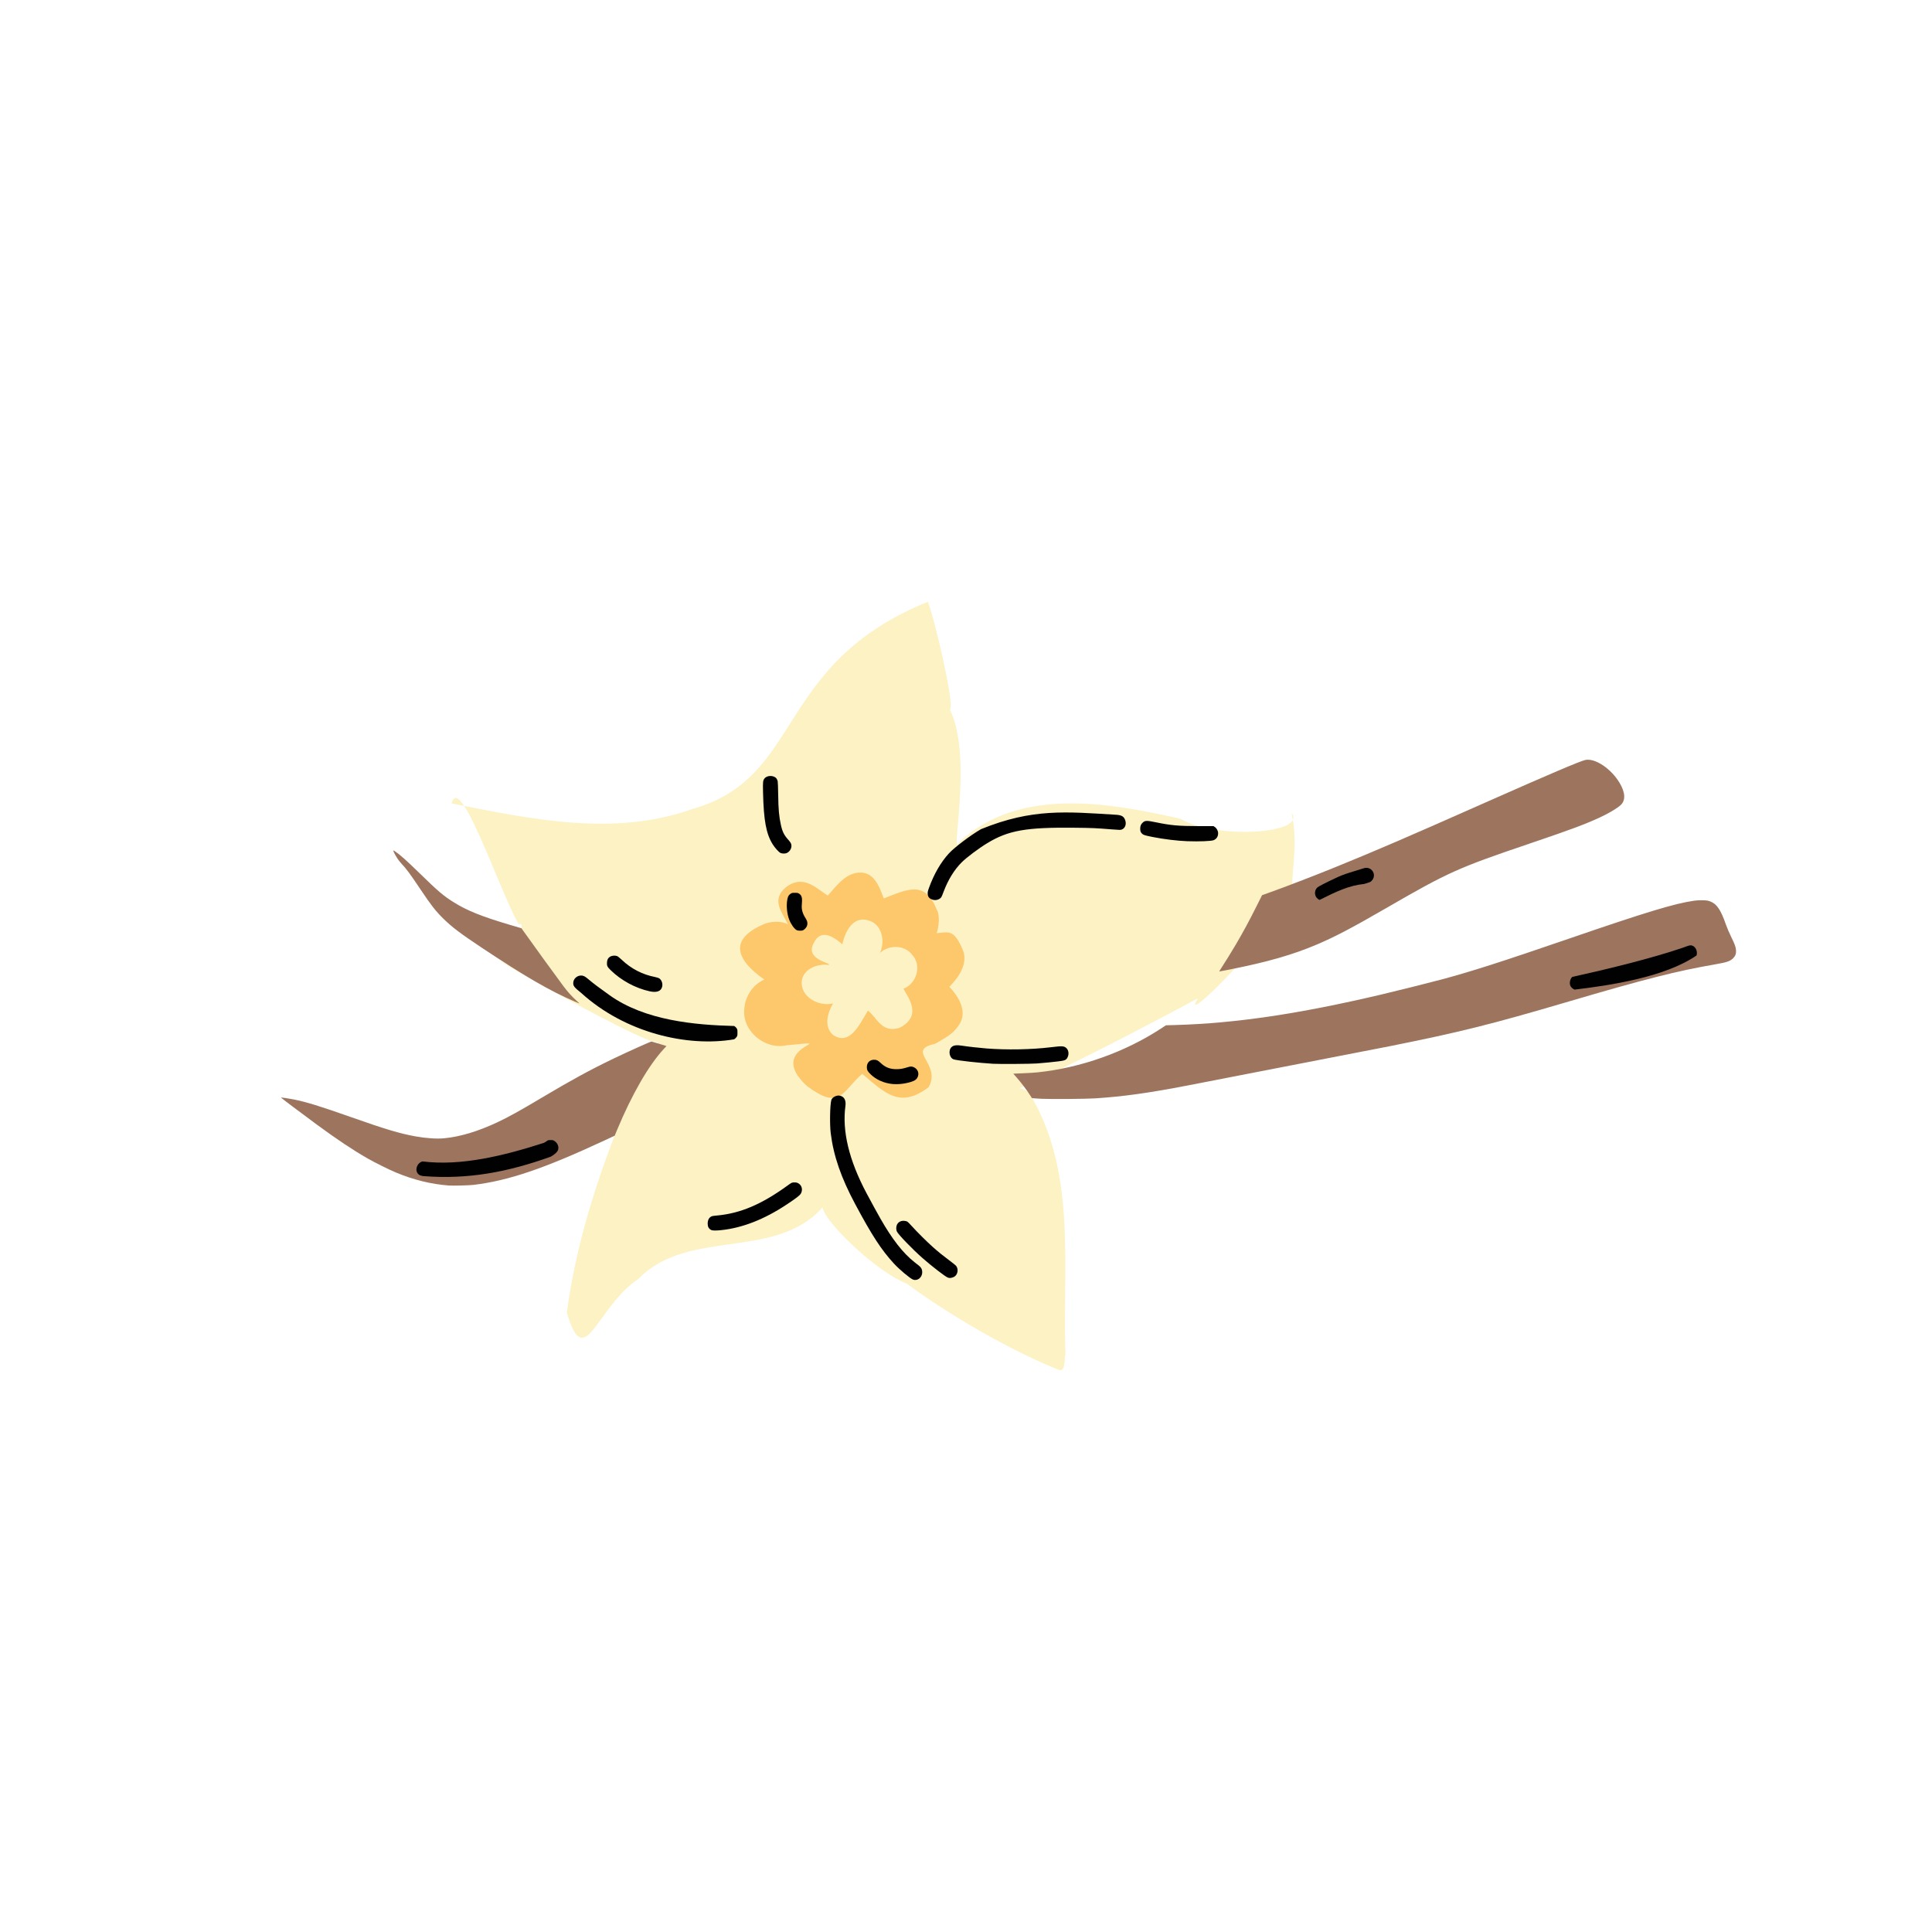 <?xml version="1.0" encoding="UTF-8" standalone="no"?>
<!-- Created with Inkscape (http://www.inkscape.org/) -->

<svg
   width="64"
   height="64"
   viewBox="0 0 16.933 16.933"
   version="1.1"
   id="svg5"
   inkscape:version="1.2 (dc2aedaf03, 2022-05-15)"
   sodipodi:docname="gousse_de_vanille.svg"
   xmlns:inkscape="http://www.inkscape.org/namespaces/inkscape"
   xmlns:sodipodi="http://sodipodi.sourceforge.net/DTD/sodipodi-0.dtd"
   xmlns="http://www.w3.org/2000/svg"
   xmlns:svg="http://www.w3.org/2000/svg">
  <sodipodi:namedview
     id="namedview7"
     pagecolor="#ffffff"
     bordercolor="#666666"
     borderopacity="1.0"
     inkscape:pageshadow="2"
     inkscape:pageopacity="0.0"
     inkscape:pagecheckerboard="0"
     inkscape:document-units="mm"
     showgrid="false"
     units="px"
     inkscape:zoom="22.627417"
     inkscape:cx="31.908193"
     inkscape:cy="32.261747"
     inkscape:window-width="1920"
     inkscape:window-height="1017"
     inkscape:window-x="3832"
     inkscape:window-y="-8"
     inkscape:window-maximized="1"
     inkscape:current-layer="g444"
     inkscape:showpageshadow="0"
     inkscape:deskcolor="#d1d1d1" />
  <defs
     id="defs2" />
  <g
     inkscape:label="Calque 1"
     inkscape:groupmode="layer"
     id="layer1">
    <g
       id="g4128"
       transform="translate(-0.631,0.126)">
      <g
         id="g5578"
         transform="translate(0.089,0.089)">
        <g
           id="g7501"
           transform="translate(-0.063,0.947)">
          <g
             id="g9467"
             transform="translate(-0.089,-0.803)">
            <g
               id="g10302"
               transform="translate(0.312,-0.045)">
              <g
                 id="g11479"
                 transform="translate(-0.126,0.063)">
                <g
                   id="g11873"
                   transform="translate(-0.236,0.665)">
                  <g
                     id="g12382"
                     transform="translate(-121.985,-82.268)">
                    <g
                       id="g13305"
                       transform="matrix(0.133,0,0,0.133,114.639,78.216)">
                      <g
                         id="g17429"
                         transform="translate(0.905,5.664)">
                        <g
                           id="g18595"
                           transform="translate(-3.363,-8.745)">
                          <g
                             id="g21002"
                             transform="translate(1.708,-2.82)">
                            <g
                               id="g23814"
                               transform="translate(8.725,-1.122)">
                              <g
                                 id="g24838"
                                 transform="translate(11.143,-0.857)">
                                <g
                                   id="g25315"
                                   transform="translate(-3.49,2.493)">
                                <g
                                   id="g27220"
                                   transform="translate(2.468,1.234)">
                                <g
                                   id="g29753"
                                   transform="translate(1.476,-2.374)">
                                <g
                                   id="g30615"
                                   transform="translate(0.92,1.369)">
                                <g
                                   id="g31433"
                                   transform="translate(-2.468,-1.41)">
                                <g
                                   id="g31731"
                                   transform="translate(1.058,-0.705)">
                                <g
                                   id="g33243"
                                   transform="matrix(1.077,0,0,1.077,-7.373,-3.174)">
                                <g
                                   id="g35254"
                                   transform="translate(-2.214,-0.92)">
                                <g
                                   id="g36749"
                                   transform="translate(-0.982,-2.782)">
                                <g
                                   id="g37297"
                                   transform="translate(-6.776,-3.503)">
                                <g
                                   id="g38955"
                                   transform="matrix(1.217,0,0,1.217,-23.105,-18.212)">
                                <g
                                   id="g39618"
                                   transform="translate(-0.269,-0.269)">
                                <g
                                   id="g40032"
                                   transform="translate(-1.901,-3.042)">
                                <g
                                   id="g40543"
                                   transform="translate(0.38,-2.091)">
                                <g
                                   id="g41372"
                                   transform="translate(1.966,-7.93)">
                                <g
                                   id="g43278"
                                   transform="translate(1.521,-0.38)">
                                <g
                                   id="g44210"
                                   transform="matrix(1.158,0,0,1.158,-18.904,-21.776)">
                                <g
                                   id="g44833"
                                   transform="matrix(1.12,0,0,1.12,-12.539,-14.548)">
                                <g
                                   id="g47597"
                                   transform="translate(3.111,-1.244)">
                                <g
                                   id="g48754"
                                   transform="translate(-2.904,-6.637)">
                                <g
                                   id="g234"
                                   transform="matrix(0.041,0,0,0.041,104.64,119.672)">
                                <g
                                   id="g2138"
                                   transform="translate(-86.211,-40.57)">
                                <g
                                   id="g2696"
                                   transform="translate(-124306.44,-9412.237)">
                                <g
                                   id="g3765"
                                   transform="translate(25.356,-50.712)">
                                <g
                                   id="g4557"
                                   transform="translate(46.617,-35.859)">
                                <g
                                   id="g5244"
                                   transform="translate(7.172,14.344)">
                                <g
                                   id="g5807"
                                   transform="translate(-5.198,-21.114)">
                                <g
                                   id="g6945"
                                   transform="translate(-10.143,-243.42)">
                                <g
                                   id="g11108"
                                   transform="translate(18.189,-37.636)">
                                <g
                                   id="g15049"
                                   transform="translate(-65.926,141.995)">
                                <g
                                   id="g19861"
                                   transform="matrix(0.074,0,0,0.074,115423.38,9039.231)">
                                <g
                                   id="g20437"
                                   transform="translate(-478.388,-785.882)">
                                <g
                                   id="g21032"
                                   transform="translate(2047.188,-1072.337)">
                                <g
                                   id="g21869"
                                   transform="matrix(0.043,0,0,0.043,117368,10137.003)">
                                <g
                                   id="g25455"
                                   transform="translate(154741.46,-87178.414)">
                                <g
                                   id="g26278"
                                   transform="translate(-18012.371,-8233.442)">
                                <g
                                   id="g27240"
                                   transform="translate(-0.004,5582.762)">
                                <g
                                   id="g28306"
                                   transform="translate(-15790.441,-2255.777)">
                                <g
                                   id="g33735"
                                   transform="translate(14662.549,-16918.328)">
                                <g
                                   id="g37868"
                                   transform="translate(-5075.498,25941.433)">
                                <g
                                   id="g76752"
                                   transform="matrix(-1,0,0,1,9442.317,-1595.075)">
                                <g
                                   id="g82459"
                                   transform="translate(3383.667,-1127.889)">
                                <g
                                   id="g83208"
                                   transform="matrix(0.203,0,0,0.203,-15348.528,66747.475)">
                                <g
                                   id="g83934"
                                   transform="matrix(-1,0,0,1,240692.18,94139.78)">
                                <g
                                   id="g84550"
                                   transform="translate(-8.7627443e-5,55472.344)">
                                <g
                                   id="g9096"
                                   transform="translate(31379.925,-62759.843)">
                                <g
                                   id="g11527"
                                   transform="translate(61019.625,105397.54)">
                                <g
                                   id="g13422"
                                   transform="translate(-44377.907,44377.908)">
                                <g
                                   id="g1137"
                                   transform="translate(-3.3240812e-4,138680.92)">
                                <g
                                   id="g3632"
                                   transform="translate(177511.65,-22188.943)">
                                <g
                                   id="g5936"
                                   transform="translate(11767.473,-47069.909)">
                                <g
                                   id="g7318">
                                <g
                                   id="g11619"
                                   transform="translate(27457.436,-223581.94)" />
                                <g
                                   id="g11985"
                                   transform="translate(70604.821,-133364.68)">
                                <g
                                   id="g12707"
                                   transform="matrix(1.187,0,0,1.187,95904.637,-164033.62)">
                                <g
                                   id="g4721"
                                   transform="matrix(-1,0,0,1,-561251.4,-59483.037)">
                                <g
                                   id="g7072">
                                <g
                                   id="g10426"
                                   transform="translate(66928.962,-211126.69)">
                                <g
                                   id="g1231"
                                   transform="translate(-14020.287,4673.467)">
                                <g
                                   id="g2516"
                                   transform="matrix(1.15,0,0,1.15,-144709.4,-78762.736)">
                                <g
                                   id="g3795"
                                   transform="translate(-22559.428,121623.52)">
                                <g
                                   id="g5627"
                                   transform="translate(-106364.63,2874.718)">
                                <g
                                   id="g6621"
                                   transform="translate(-12196.407,40654.68)">
                                <g
                                   id="g7772"
                                   transform="translate(28747.2,74742.673)">
                                <g
                                   id="g8880"
                                   transform="translate(-60982.018,187011.51)">
                                <g
                                   id="g11165"
                                   transform="translate(-44309.499,5172.618)">
                                <g
                                   id="g12249"
                                   transform="translate(48785.608,-8130.933)">
                                <g
                                   id="g14000"
                                   transform="matrix(1.083,0,0,1.083,-5722.262,28128.151)">
                                <g
                                   id="g15203"
                                   transform="translate(53158.943,24797.103)">
                                <g
                                   id="g16076"
                                   transform="translate(-37533.822,-30027.061)">
                                <g
                                   id="g17560"
                                   transform="translate(-21232.337,7962.126)">
                                <g
                                   id="g25114"
                                   transform="translate(-67560.839,7506.764)">
                                <g
                                   id="g29358"
                                   transform="translate(-21232.382,-47772.762)" />
                                </g>
                                <g
                                   id="g54846"
                                   transform="translate(-89414.803,-58825.532)">
                                <g
                                   id="g56152"
                                   transform="translate(-3.3655809e-4,28236.25)">
                                <g
                                   id="g56999"
                                   transform="translate(-65884.586,-28236.251)">
                                <g
                                   id="g58386"
                                   transform="translate(-26621.369,66553.488)">
                                <g
                                   id="g59580"
                                   transform="matrix(1.334,0,0,1.334,-147290.21,2462.124)">
                                <g
                                   id="g60913"
                                   transform="translate(52929.981,10585.996)">
                                <g
                                   id="g61494"
                                   transform="translate(83376.512,12462.173)">
                                <g
                                   id="g64263"
                                   transform="translate(12959.021,17102.931)">
                                <g
                                   id="g66681"
                                   transform="translate(34932.003,-24951.435)">
                                <g
                                   id="g67253"
                                   transform="translate(-56458.648,35286.648)">
                                <g
                                   id="g67911"
                                   transform="translate(-35291.329,-19495.235)">
                                <g
                                   id="g68553"
                                   transform="translate(-128708.75,-9980.527)">
                                <g
                                   id="g69435"
                                   transform="translate(24951.434,-1.4872907e-4)">
                                <g
                                   id="g70136"
                                   transform="translate(44108.319,-44108.311)">
                                <g
                                   id="g73710"
                                   transform="translate(2814.344,42215.187)">
                                <g
                                   id="g75109"
                                   transform="matrix(0.868,0,0,0.868,6682.273,-19586.27)">
                                <g
                                   id="g76838"
                                   transform="translate(18332.288,-98536.062)">
                                <g
                                   id="g444"
                                   transform="translate(64163.017,27498.44)">
                                <path
                                   style="fill:#fcf2c4;stroke-width:288.058;opacity:1"
                                   d="m 134704.48,398907.01 c 77498.48,-31373.36 147902.43,-86708.38 128977.07,-73418.03 30290.38,-10650.61 87426.62,-68689.86 70266.08,-69218.69 40074.87,50885.87 116910.44,19836.2 160454.74,64714.22 36214.73,24220.09 45889.6,81226.9 61216.74,28946.46 -6830.47,-51782.74 -21967.99,-102130.24 -40527.61,-150829.64 -36820.71,-84700.05 -44572.38,-79734 -31292.96,-81466.78 42963.25,-17022.72 162253.45,-87303.23 121938.51,-64923.127 9550.67,-7389.573 -20675.54,-36802.071 -8711.53,-35163.891 17336.59,-31639.464 50029.68,-130057.482 57158.81,-103128.845 -67451.25,13365.42 -138656.62,28768.939 -205740.57,4829.829 -96033.65,-26990.706 -69325.7,-123364.396 -201407.35,-177205.266 -4773.77,8686.53 -31971.36,124009.05 -13165.92,83454.48 -29293.14,33162.43 -4907.16,139421.553 -13609.21,122159.394 -51319.92,-47786.084 -127142.506,-33957.001 -189128.585,-20196.926 -29337.156,17842.369 -108475.707,13195.974 -95280.469,-4719.262 -4604.295,23351.09 -1800.756,36720.544 -344.057,60575.81 C -103230.98,-33450.637 38035.37,117082.73 16012.522,81070.776 328445.24,248684.22 170132.12,125679.15 157445.57,166831.61 c -37844.7,66461.33 -25452.48,145782.84 -28204.21,218899.61 1263.48,587.62 -631.97,14986.48 5463.12,13175.79 z"
                                   id="path454"
                                   sodipodi:nodetypes="ccccccccccccccccccccc" />
                                <path
                                   style="fill:#fdc86b;stroke-width:288.058;opacity:1"
                                   d="m 303066.9,145661.17 c 17483.81,15231.41 18562.95,31692.76 47081.72,10540.99 38701.92,-35220.11 -34695.02,-39787.36 17724.14,-34945.81 18276.4,4124.47 38222.08,-12291.61 35990.53,-31278.859 -642.17,-10496.733 -7392.84,-20751.277 -17092.8,-24929.478 25405.79,-17783.075 30087.65,-35186.655 -808.15,-47860.442 -11768.87,-3941.396 -20800.61,671.151 -19723.42,1369.432 4842.67,-10785.506 15603.38,-21378.886 1717.41,-32719.422 -15256,-11316.015 -26429.07,2118.887 -35506.22,7372.922 -7458.09,-8523.618 -15872.07,-19963.551 -28156.05,-19666.047 -12103.36,293.13 -16063.74,12983.519 -19677.45,22096.283 -20087.06,-7664.846 -35125.3,-15760.135 -45030.96,9081.107 -4425.25,6507.266 -401.11,23506.632 571.93,20659.353 -10280.8,-341.685 -15359.12,-5070.513 -23618.86,15582.09 -4782.91,15308.432 11380.45,29196.059 11984.37,30273.252 -7617.4,8072.933 -15296.57,20261.135 -9072.39,31291.569 4979.54,7556.19 7457.8,9630.5 21314.75,17474.36 25792,5534.51 -5913.01,17071.36 5503.06,37057.6 24311.32,18444.04 36904.37,5450.58 56798.39,-11398.9 z m -4895.43,-54118.313 c -7962.72,6131.116 -11568.55,19615.693 -27146.67,14721.223 -20013.14,-10384.267 -6831.38,-26429.537 -3213.14,-33358.385 -11186.38,-4237.819 -16018.16,-19852.326 -7546.78,-28914.503 6491.23,-8748.174 19887.18,-8823.457 27615.41,-1739.832 -4721.08,-10017.733 -1719.84,-25059.824 10392.27,-27924.653 12594.74,-3510.768 19322.48,9249.749 21799.63,20628.019 14438.22,-12885.046 20935.55,-8029.344 24127.4,-1678.973 8700.45,14651.202 -14382.58,17239.961 -12771.72,19318.876 9686.74,-1423.191 21768.15,3160.746 23331.97,13478.63 1477.24,13847.455 -14717.37,22395.534 -26741,19344.849 4722.84,8112.953 8156.82,20190.322 -279.96,27191.252 -14149.15,8965.17 -22086.91,-8586.65 -29567.41,-21066.503 z"
                                   id="path450"
                                   sodipodi:nodetypes="cccsccsccsccsccsccccccsscccccccc" />
                                <path
                                   style="fill:#9d755f;stroke-width:288.058;opacity:1"
                                   d="m 656592.82,241152.89 c 15486.62,-1230.82 29624.69,-4705.86 45081.1,-11080.65 5639.13,-2325.78 18315.97,-8613.65 24340.91,-12073.4 12692.5,-7288.54 25931.08,-16113.8 43208.72,-28804.32 12519.09,-9195.33 30996.82,-23110.06 30864.36,-23242.51 -196.08,-196.08 -6481.24,717.32 -10556.26,1534.14 -11434.03,2291.82 -22452.41,5687.39 -50122.12,15446.22 -28567.22,10075.38 -40906.41,13759.1 -54154.92,16167.35 -9221.86,1676.3 -18393.93,2282.77 -24917.03,1647.6 -13503.27,-1314.89 -28532.27,-5822.63 -44937.07,-13478.23 -9480.99,-4424.49 -19815.59,-10147.17 -39135.04,-21670.67 -23970.67,-14297.85 -41184.81,-23668.58 -60533.07,-32952.01 -12398.85,-5949.03 -31621.03,-14584.18 -32526.22,-14611.71 -171.83,-5.19 -3116.73,863.48 -6544.25,1930.47 l -6231.85,1939.96 2405.75,2606.47 c 12904.6,13981.1 27097.82,38613.98 39759.39,69003.82 l 2100.29,5041.02 8728.1,4063.09 c 51842.27,24133.59 82141.33,34415.31 111996.94,38005.23 3714.19,446.61 17782.46,797.52 21172.27,528.13 z M 149610.54,166999.13 c 3010.2,-138.61 6121.23,-332.82 6913.39,-431.6 l 1440.29,-179.55 1872.38,-2922.43 c 2678.68,-4180.93 7192.67,-10133.74 10866.9,-14330.75 l 3169.48,-3620.4 -8242.44,-339.71 c -4533.34,-186.8 -10122.01,-535.67 -12419.28,-775.22 -36999.57,-3858.13 -74732.299,-17250.53 -105709.81,-37519.33 l -4169.324,-2728 -8505.233,-245.83 c -51146.707,-1478.29 -104949.367,-9446.116 -175146.853,-25938.047 -12073.81,-2836.566 -42605.18,-10465.122 -52282.55,-13063.291 -25294.56,-6791.056 -51372,-15151.453 -108309.85,-34724.05 -66300.35,-22790.984 -90619.2,-30163.342 -107445.68,-32572.487 -3494.35,-500.299 -9671.21,-506.493 -11666.35,-11.81 -7014.82,1739.727 -10756.99,6720.626 -15577.7,20734.163 -802.24,2332.032 -2683.46,6736.497 -4202.51,9839.142 -3314.88,6770.72 -4121.36,8973.961 -4323.03,11810.383 -201.12,2828.644 538.21,4907.242 2411.88,6780.916 2624.7,2624.728 5286.91,3530.987 15642.13,5324.985 32692.5,5663.827 60205.53,12650.474 125161.26,31783.293 66509.02,19590.403 92736.25,26130.503 153679,38321.863 10579.31,2116.37 134090.626,26118.35 172114.73,33447.09 33174.011,6393.94 54443.445,9366.67 78495.84,10970.95 7961.52,531.04 37715.94,781.74 46233.33,389.57 z M 549003.12,83801.526 c 21610.59,-9352.959 42050.95,-21206.031 79792.1,-46270.341 17856.09,-11858.401 25454.3,-17635.695 32817.59,-24952.831 6409.16,-6368.994 10248.24,-11314.634 19320.79,-24889.833 8737.12,-13073.316 11813.05,-17215.629 16533.43,-22265.304 1959.06,-2095.732 4089.89,-5281.911 5758.1,-8609.962 1141.53,-2277.318 1011.7,-2589.922 -615.02,-1480.953 -4381.13,2986.693 -9975.63,7965.674 -20647.18,18375.52 -16377.54,15975.904 -20591.2,19571.158 -29477.25,25150.958 -11553.85,7254.974 -24215.81,12335.339 -48867.97,19607.251 l -9190.29,2710.972 -1302.16,1840.202 c -7707.68,10892.456 -27648.87,38375.129 -34869.51,48056.675 -3421.54,4587.642 -7445.96,9003.429 -11342.88,12445.982 -1228.86,1085.576 -2136.24,1971.729 -2016.41,1969.252 119.83,-2.881 1967.83,-761.914 4106.66,-1687.588 z M -3726.834,55607.609 C -6308.93,51755.753 -13129.57,40733.729 -16516.672,34939.44 -22992.363,23861.589 -27931.724,14713.7 -34249.962,2096.697 l -4613.971,-9213.74 -5574.904,-1986.247 c -14485.348,-5160.906 -38405.608,-14370.326 -57713.423,-22219.987 -33629.92,-13672.366 -61237.87,-25568.581 -127177.66,-54800.636 -55651.47,-24671.097 -82081.04,-35914.347 -86164.72,-36654.867 -8376.04,-1518.87 -21798.89,7513.48 -29017.88,19526.42 -4989.03,8302.096 -5341.38,15106.532 -988.24,19085.05 3138.88,2868.756 10179.74,7061.485 17654.96,10513.253 13087.61,6043.358 25143.67,10528.746 60780.27,22612.964 60731.32,20593.726 69135.1,24371.646 121244.06,54505.404 29887.82,17283.601 44161.36,24797.107 59750.342,31452.142 20836.223,8895.148 42653.054,15158.28 75272.064,21608.937 4457.411,881.516 8252.317,1602.727 8433.131,1602.727 180.785,0 -431.597,-1134.229 -1360.902,-2520.508 z"
                                   id="path448"
                                   sodipodi:nodetypes="sssssssssssssscsscssssscsscssscssssscssssssssssssssssssssscssscsssscsssssssssssss" />
                                <path
                                   style="fill:#020101;stroke-width:288.058;opacity:1"
                                   d="m 259595.13,321588.71 c 2522.38,-937.46 11669.46,-8607.47 16377.2,-13732.6 10726.27,-11677.33 18755.12,-24003.22 33064.78,-50761.08 12126.41,-22675.36 18554.43,-41303.99 20944.85,-60699.02 938.69,-7616.49 652.13,-23864.67 -498.66,-28270.66 -594.41,-2275.89 -4239.24,-4283.97 -6976.51,-3843.67 -3937.93,633.41 -5782.59,3804.41 -5104.36,8774.5 2939.86,21543.93 -3040.89,46386.2 -17927.61,74465.93 -3745.91,7065.58 -9123.7,16900.6 -11973.11,21896.62 -10129.97,17761.41 -19343.25,29549.18 -29125.27,37263.8 -1333.48,1051.65 -3083.43,2433.2 -3888.78,3070.1 -1932.59,1528.35 -2760.52,3176.56 -2760.52,5495.48 0,4540.98 4011.61,7773.8 7867.99,6340.6 z m -29706.25,-1732.36 c 2140.9,-764.5 13766.06,-9736.91 21798.94,-16824.64 8477.92,-7480.4 20398.92,-19831.1 21680.12,-22461.56 917.78,-1884.33 697.85,-5003.05 -471.99,-6692.59 -1248.73,-1803.51 -3333.84,-2709.59 -5782.91,-2512.99 -1064.83,85.46 -2184.23,371.71 -2678.19,684.83 -466.77,295.89 -2180.2,2028.67 -3807.64,3850.64 -4034.97,4517.27 -13135.76,13575.06 -17685.84,17602.22 -5408.76,4787.18 -8254.68,7102.77 -14216.62,11567.26 -2911.75,2180.43 -5541.78,4279.28 -5844.47,4664.13 -1544.51,1963.49 -1812.2,4587.35 -709.63,6955.27 770.55,1654.84 1903.74,2591.14 3841.94,3174.46 1618.57,487.11 2496.92,485.52 3876.29,-6.91 z m 202306.04,-40665.36 c 2107.28,-1098.77 3010.81,-2774.98 3016.11,-5595.41 4.61,-2487.24 -932.91,-4559.1 -2546.23,-5626.76 -1028.98,-680.91 -1652.59,-812.55 -5566.99,-1175.13 -19972.68,-1850 -37965.25,-9501.08 -60139.79,-25573.71 -3470.27,-2515.3 -3653.96,-2608.22 -5372.6,-2717.66 -2201.8,-140.2 -3603.64,302.61 -5025.95,1587.58 -2183.6,1972.73 -2602.69,5282.2 -1012.5,7995.65 932.62,1591.41 3828.26,3824.29 11979.53,9237.62 19318.82,12829.8 38167.7,20187.14 56417.91,22021.76 4334.9,435.74 7222.86,381.88 8250.51,-153.94 z m 246030.03,-46070.43 c 2412.89,-342.07 3528.64,-791.96 4522.16,-1823.35 3146.01,-3265.89 1047.13,-9432.49 -3658.13,-10747.76 -32858.9,4143.16 -69429.32,-4795.8 -103728.55,-15840.84 -792.16,-374.07 -1949.15,-1068.75 -2571.09,-1543.76 -1027.45,-784.73 -1331.08,-863.65 -3322.17,-863.65 -2050.87,0 -2282.62,65.56 -3614.51,1022.4 -2693.26,1934.86 -3773.35,5450.87 -2463.3,8018.76 830.86,1628.62 3475.69,3886.71 6077.91,5189.17 36479.2,13127.9 70606.77,19583.04 108757.68,16589.03 z M 277652.37,154312.47 c 7010.41,-775.45 13495.75,-3695.75 18103.93,-8152.07 2716.22,-2626.69 3335.08,-3781.57 3335.08,-6223.78 0,-3852.09 -2457.31,-6330.19 -6282.55,-6335.67 -2103.4,-2.88 -3264.3,576.23 -5553.84,2771.21 -3878.19,3718.02 -7870.76,5292.81 -13418.96,5292.81 -3284.26,0 -5642.22,-396.37 -9292.87,-1562.09 -2915,-930.8 -3977.16,-927.77 -5872.44,16.71 -2847.42,1418.92 -4237.97,4461.07 -3365.55,7362.97 797.71,2653.42 2359.39,3949.13 6163.17,5113.49 5340.2,1634.7 11253.42,2261.86 16184.03,1716.45 z M 191234.93,137042.9 c 12061.8,-722.88 30634.03,-2794.1 33579.54,-3744.87 3762.53,-1214.51 4870.17,-7698.78 1803.71,-10559.14 -1684.42,-1571.19 -4422.36,-1892.78 -9303.91,-1092.78 -4103.35,672.44 -14201.06,1813.21 -20356,2299.65 -17607.26,1391.55 -38703.86,992.8 -55413.36,-1047.4 -9244.71,-1128.76 -10944.51,-1057.81 -12838.55,535.9 -2124.37,1787.54 -2660.3,5263.08 -1248.44,8096.3 1161.13,2330.08 2137.13,2752.57 8037.77,3479.34 5126.74,631.43 11347.04,1240.06 18147.66,1775.65 5125.94,403.71 32071.64,588.19 37591.58,257.35 z M 543385.98,76454.661 c 5878.88,-4736.769 6769.37,-5840.234 6769.37,-8388.54 0,-3520.473 -3096.6,-6481.134 -6769.37,-6472.175 -1963.45,4.897 -3290.87,695.343 -6337.28,3296.709 -3688.98,3150.089 -9559.18,7574.661 -17786.32,13406.196 -30455.76,21890.209 -73337.22,25581.189 -106726.48,26455.459 -698.31,358.72 -1564.24,1142.98 -2016.41,1826.23 -720.98,1089.46 -792.47,1437.61 -792.47,3858.28 0,2492.51 54.64,2738.13 864.17,3884.17 475.3,672.88 1382.68,1494.22 2016.41,1825.17 39999.31,6809.53 93171.87,-5533.47 130778.38,-39691.499 z m -58619.82,-1362.658 c 12184.45,-2659.612 24468,-9313.783 33408.14,-18097.712 2889.71,-2839.215 3292.76,-3697.773 3125.52,-6657.627 -137.98,-2442.301 -1155.55,-4109.696 -3111.81,-5099.147 -1523.02,-770.325 -4100.33,-871.347 -5655.27,-221.632 -561.4,234.566 -2360.64,1696.23 -3998.33,3248.172 -8020.89,7600.989 -17590.04,12521.886 -28471.72,14641.532 -1398.7,272.446 -2951.13,770.354 -3449.85,1106.46 -2053.85,1384.091 -3133.12,4459.745 -2496.34,7114.085 940.69,3921.191 4604.21,5285.463 10649.66,3965.869 z m -790863.57,-1450.69 c 1298.91,-480.423 2604.71,-1549.119 3333.29,-2727.968 1355.06,-2192.554 774.48,-6023.122 -1225.68,-8086.77 -30143.64,-6667.128 -67689.25,-15807.564 -94430.24,-24938.342 -6040.37,-2235.792 -6529.64,-2354.184 -8043.59,-1946.524 -3081.58,829.78 -4967.65,4910.93 -3925.77,8494.862 27074.21,18612.919 73612.52,25536.382 104291.99,29204.742 z M 359028.79,22821.7 c 2123.71,-1100.526 4895.23,-4986.718 6471.6,-9074.32 1907.55,-4946.476 2572.27,-12053.993 1601.74,-17126.495 -517.09,-2702.676 -1100.64,-3754.434 -2710.88,-4886.185 -1145.41,-805.007 -1418.31,-868.149 -3751.99,-868.149 -2248.29,0 -2641.35,82.471 -3685.04,773.148 -2316.59,1533.074 -2797.24,3555.818 -2253.59,9483.91 367.88,4011.267 -645.68,7533.9 -3378.38,11741.565 -1438.21,2214.476 -1758.76,4402.767 -953.73,6510.747 507.24,1328.149 2274.97,3152.767 3509.04,3621.956 1134.06,431.165 4180.27,327.004 5151.23,-176.176 z M -88037.413,-3052.197 c 4368.776,-1908.529 5307.989,-7433.109 1825.597,-10738.605 -805.209,-764.304 -7437.689,-4165.521 -15021.544,-7703.278 -7963.42,-4038.692 -16624.14,-6006.533 -24604.59,-8657.324 -6797.57,-2079.544 -11617.33,5859.79 -6601.98,10875.141 937.95,937.946 1322.13,1095.715 6234.82,2560.375 12961.76,1316.321 23712.13,6396.596 38167.697,13663.691 z m 331250.183,-317.815 c 2556.26,-910.638 3691.61,-2336.871 3845.21,-4830.36 94.39,-1532.786 -56.69,-2263.531 -1026.79,-4965.891 -4292.01,-11956.283 -10240.18,-22248.36 -17198.91,-29759.173 -4814.6,-5196.58 -18580.04,-15582.468 -27347.46,-20633.403 -43908.39,-17864.434 -72600.9,-14950.979 -116333.972,-12260.625 -4199.023,423.192 -5896.146,1541.168 -6973.08,4593.478 -1202.47,3408.139 47.99,6873.299 2869.087,7950.691 1207.309,461.075 1678.313,454.199 8993.636,-131.311 13618.699,-1090.026 16095.509,-1198.189 31340.349,-1368.639 41404.7,-462.941 56694.47,2230.034 74696.44,13156.204 7409.74,4497.304 17700.3,12208.346 21935.1,16436.682 6330.02,6320.386 11571.18,14830.372 15422.17,25040.706 1717.58,4553.911 1955.14,5002.648 3097.21,5850.518 1845.76,1370.292 4422.75,1725.583 6681.01,921.123 z M 373029.33,-43266.252 c 1493.9,-789.564 4761.11,-4432.932 6552.63,-7307.066 5618.23,-9013.272 7718.52,-20314.335 8278.74,-44545.475 206.13,-8915.827 90.71,-10006.667 -1245.65,-11772.597 -2168.33,-2865.33 -8057.56,-2865.33 -10240.35,0 -406.6,533.73 -872.44,1553.74 -1035.28,2266.68 -162.81,712.94 -360.68,5962.803 -439.75,11666.353 -177.36,12796.791 -694.31,18476.47 -2372.77,26069.258 -1229.66,5562.713 -2803.75,8652.298 -6380.48,12523.459 -874.69,946.703 -1844.9,2296.75 -2156.03,3000.108 -1312.48,2967.038 470.48,6913.558 3742.91,8284.879 1352.49,566.769 4051.48,472.185 5296.03,-185.599 z M 25169.428,-53262.614 c 8405.536,-307.715 20143.818,-1732.018 29237.899,-3547.677 7214.79,-1440.458 8304.197,-1780.485 9424.08,-2941.477 1192.907,-1236.679 1523.482,-2184.788 1515.791,-4347.517 -7.778,-2217.722 -666.71,-3735.223 -2235.907,-5150.015 -1964.441,-1771.105 -3392.979,-1791.315 -11296.487,-159.832 -12659.377,2613.211 -19223.962,3207.57 -35759.679,3237.681 l -13435.204,24.456 -1144.484,793.137 c -1635.421,1133.35 -2761.095,3325.63 -2752.885,5361.305 10.946,2739.032 1292.344,4729.603 3752.187,5829.323 1915.068,856.166 12468.596,1274.968 22694.688,900.605 z"
                                   id="path446"
                                   sodipodi:nodetypes="sssssssssssssssssssssssssssssssssssssscsccssssccssssssssssssssssssssssscsssccsssccsssssssssscsccsccssssssssssscsccsccssssccsssssssssssssssssssssssssssscsssss" />
                                </g>
                                </g>
                                </g>
                                </g>
                                </g>
                                </g>
                                </g>
                                </g>
                                </g>
                                </g>
                                </g>
                                </g>
                                </g>
                                </g>
                                </g>
                                </g>
                                </g>
                                </g>
                                </g>
                                </g>
                                </g>
                                </g>
                                </g>
                                </g>
                                </g>
                                </g>
                                </g>
                                </g>
                                </g>
                                </g>
                                </g>
                                </g>
                                </g>
                                </g>
                                </g>
                                </g>
                                </g>
                                </g>
                                </g>
                                </g>
                                </g>
                                </g>
                                </g>
                                </g>
                                </g>
                                </g>
                                </g>
                                </g>
                                </g>
                                </g>
                                </g>
                                </g>
                                </g>
                                </g>
                                </g>
                                </g>
                                </g>
                                </g>
                                </g>
                                </g>
                                </g>
                                </g>
                                </g>
                                </g>
                                </g>
                                </g>
                                </g>
                                </g>
                                </g>
                                </g>
                                </g>
                                </g>
                                </g>
                                </g>
                                </g>
                                </g>
                                </g>
                                </g>
                                </g>
                                </g>
                                </g>
                                </g>
                                </g>
                                </g>
                                </g>
                                </g>
                                </g>
                                </g>
                              </g>
                            </g>
                          </g>
                        </g>
                      </g>
                    </g>
                  </g>
                </g>
              </g>
            </g>
          </g>
        </g>
      </g>
    </g>
  </g>
</svg>
